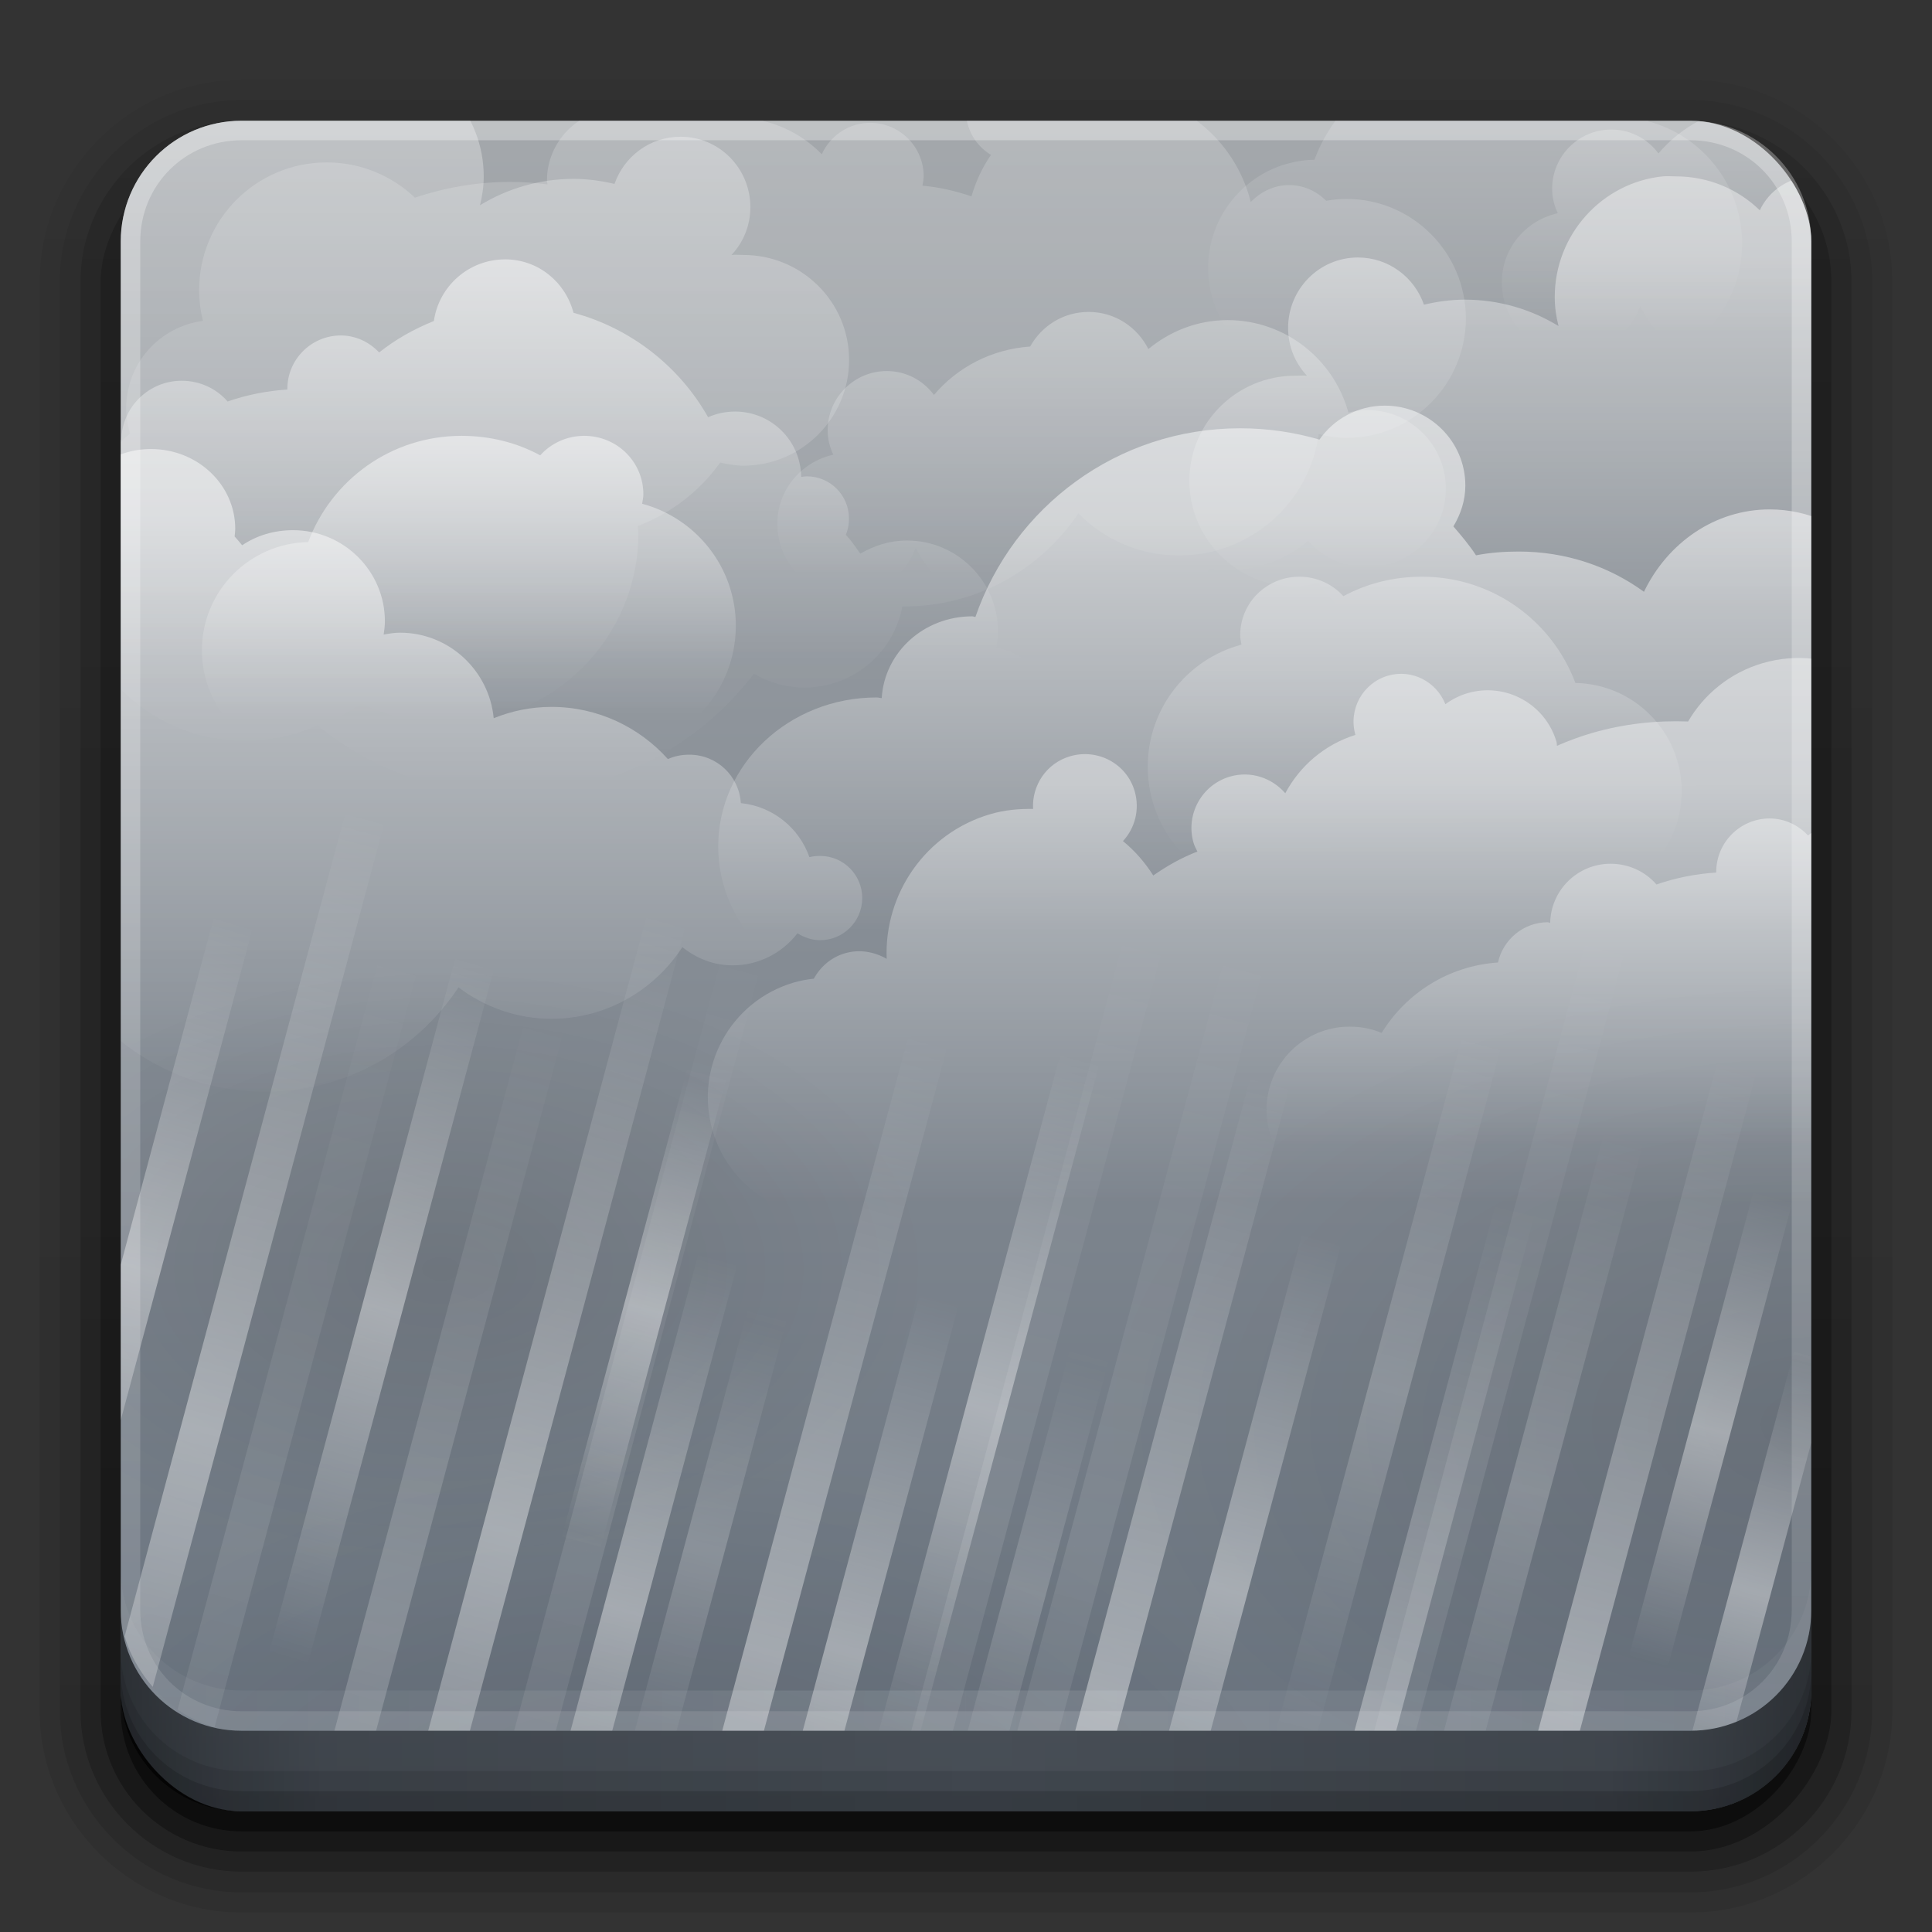 <?xml version="1.0" encoding="UTF-8" standalone="no"?>
<!-- Created with Inkscape (http://www.inkscape.org/) -->

<svg
   xmlns:dc="http://purl.org/dc/elements/1.1/"
   xmlns:cc="http://creativecommons.org/ns#"
   xmlns:rdf="http://www.w3.org/1999/02/22-rdf-syntax-ns#"
   xmlns:svg="http://www.w3.org/2000/svg"
   xmlns="http://www.w3.org/2000/svg"
   xmlns:xlink="http://www.w3.org/1999/xlink"
   xmlns:inkscape="http://www.inkscape.org/namespaces/inkscape"
   version="1.0"
   width="96"
   height="96"
   id="svg2408">
  <rect width="100%" height="100%" fill="#333333" stroke="none"/>
  <defs
     id="defs2410">
    <linearGradient
       id="linearGradient4367">
      <stop
         id="stop4369"
         style="stop-color:#ffffff;stop-opacity:0.718"
         offset="0" />
      <stop
         id="stop4371"
         style="stop-color:#ffffff;stop-opacity:1"
         offset="1" />
    </linearGradient>
    <linearGradient
       x1="45.448"
       y1="92.54"
       x2="45.448"
       y2="7.017"
       id="ButtonShadow"
       gradientUnits="userSpaceOnUse"
       gradientTransform="scale(1.006,0.994)">
      <stop
         id="stop3750"
         style="stop-color:#000000;stop-opacity:1"
         offset="0" />
      <stop
         id="stop3752"
         style="stop-color:#000000;stop-opacity:0.588"
         offset="1" />
    </linearGradient>
    <linearGradient
       id="linearGradient3737">
      <stop
         id="stop3739"
         style="stop-color:#ffffff;stop-opacity:1"
         offset="0" />
      <stop
         id="stop3741"
         style="stop-color:#ffffff;stop-opacity:0"
         offset="1" />
    </linearGradient>
    <filter
       color-interpolation-filters="sRGB"
       id="filter3174">
      <feGaussianBlur
         id="feGaussianBlur3176"
         stdDeviation="1.71" />
    </filter>
    <filter
       x="-0.192"
       y="-0.192"
       width="1.384"
       height="1.384"
       color-interpolation-filters="sRGB"
       id="filter3794">
      <feGaussianBlur
         id="feGaussianBlur3796"
         stdDeviation="5.28" />
    </filter>
    <linearGradient
       x1="48"
       y1="20.221"
       x2="48"
       y2="138.661"
       id="linearGradient3613"
       xlink:href="#linearGradient3737"
       gradientUnits="userSpaceOnUse" />
    <linearGradient
       x1="45.448"
       y1="92.54"
       x2="45.448"
       y2="7.017"
       id="ButtonShadow-0"
       gradientUnits="userSpaceOnUse"
       gradientTransform="matrix(1.006,0,0,0.994,100,0)">
      <stop
         id="stop3750-8"
         style="stop-color:#000000;stop-opacity:1"
         offset="0" />
      <stop
         id="stop3752-5"
         style="stop-color:#000000;stop-opacity:0.588"
         offset="1" />
    </linearGradient>
    <linearGradient
       x1="32.251"
       y1="6.132"
       x2="32.251"
       y2="90.239"
       id="linearGradient3780"
       xlink:href="#ButtonShadow-0"
       gradientUnits="userSpaceOnUse"
       gradientTransform="matrix(1.024,0,0,1.012,-1.143,-98.071)" />
    <linearGradient
       x1="32.251"
       y1="6.132"
       x2="32.251"
       y2="90.239"
       id="linearGradient3772"
       xlink:href="#ButtonShadow-0"
       gradientUnits="userSpaceOnUse"
       gradientTransform="matrix(1.024,0,0,1.012,-1.143,-98.071)" />
    <linearGradient
       x1="32.251"
       y1="6.132"
       x2="32.251"
       y2="90.239"
       id="linearGradient3725"
       xlink:href="#ButtonShadow-0"
       gradientUnits="userSpaceOnUse"
       gradientTransform="matrix(1.024,0,0,1.012,-1.143,-98.071)" />
    <linearGradient
       x1="32.251"
       y1="6.132"
       x2="32.251"
       y2="90.239"
       id="linearGradient3721"
       xlink:href="#ButtonShadow-0"
       gradientUnits="userSpaceOnUse"
       gradientTransform="translate(0,-97)" />
    <linearGradient
       x1="32.251"
       y1="6.132"
       x2="32.251"
       y2="90.239"
       id="linearGradient3026"
       xlink:href="#ButtonShadow-0"
       gradientUnits="userSpaceOnUse"
       gradientTransform="matrix(1.024,0,0,1.012,-1.143,-98.071)" />
    <clipPath
       id="clipPath4355">
      <rect
         width="84"
         height="80"
         rx="6"
         ry="6"
         x="6"
         y="6"
         id="rect4357"
         style="fill:#ffffff;fill-opacity:1;fill-rule:nonzero;stroke:none" />
    </clipPath>
    <radialGradient
       cx="48"
       cy="87.792"
       r="42"
       fx="48"
       fy="87.792"
       id="radialGradient4375"
       xlink:href="#linearGradient4367"
       gradientUnits="userSpaceOnUse"
       gradientTransform="matrix(1,-6.7114942e-8,8.4282233e-8,1.256,110,-24.506)" />
    <linearGradient
       id="linearGradient3892">
      <stop
         id="stop3894"
         style="stop-color:#000000;stop-opacity:0.588"
         offset="0" />
      <stop
         id="stop3896"
         style="stop-color:#000000;stop-opacity:0.471"
         offset="0.118" />
      <stop
         id="stop3898"
         style="stop-color:#000000;stop-opacity:0.392"
         offset="0.238" />
      <stop
         id="stop3900"
         style="stop-color:#000000;stop-opacity:0.314"
         offset="1" />
    </linearGradient>
    <linearGradient
       x1="90"
       y1="88"
       x2="48"
       y2="88"
       id="linearGradient3228"
       xlink:href="#linearGradient3892"
       gradientUnits="userSpaceOnUse"
       spreadMethod="reflect" />
    <linearGradient
       id="linearGradient4384-7">
      <stop
         id="stop4386-8"
         style="stop-color:#ffffff;stop-opacity:1"
         offset="0" />
      <stop
         id="stop4388-2"
         style="stop-color:#ffffff;stop-opacity:0"
         offset="1" />
    </linearGradient>
    <linearGradient
       x1="48"
       y1="82"
       x2="112.124"
       y2="82.455"
       id="linearGradient4429-5"
       xlink:href="#linearGradient4384-7"
       gradientUnits="userSpaceOnUse"
       spreadMethod="reflect" />
    <linearGradient
       x1="48"
       y1="88"
       x2="48"
       y2="-40"
       id="linearGradient3672"
       xlink:href="#linearGradient4384-7"
       gradientUnits="userSpaceOnUse"
       gradientTransform="matrix(1,0,0,-1,0,92)" />
    <linearGradient
       id="linearGradient3700-86">
      <stop
         id="stop3702-7"
         style="stop-color:#66707c;stop-opacity:1"
         offset="0" />
      <stop
         id="stop3704-0"
         style="stop-color:#a4a8ac;stop-opacity:1"
         offset="1" />
    </linearGradient>
    <linearGradient
       x1="48"
       y1="90"
       x2="48"
       y2="5.988"
       id="linearGradient3218"
       xlink:href="#linearGradient3700-86"
       gradientUnits="userSpaceOnUse" />
    <radialGradient
       cx="49.422"
       cy="70.319"
       r="21.228"
       fx="49.422"
       fy="70.319"
       id="radialGradient5156"
       xlink:href="#linearGradient4864"
       gradientUnits="userSpaceOnUse"
       gradientTransform="matrix(1,0,0,0.618,0,26.859)" />
    <linearGradient
       id="linearGradient4864">
      <stop
         id="stop4866"
         style="stop-color:#000000;stop-opacity:1"
         offset="0" />
      <stop
         id="stop4868"
         style="stop-color:#000000;stop-opacity:0"
         offset="1" />
    </linearGradient>
    <radialGradient
       cx="49.422"
       cy="70.319"
       r="21.228"
       fx="49.422"
       fy="70.319"
       id="radialGradient4882"
       xlink:href="#linearGradient4864"
       gradientUnits="userSpaceOnUse"
       gradientTransform="matrix(1,0,0,0.618,0,26.859)" />
    <radialGradient
       cx="49.422"
       cy="70.319"
       r="21.228"
       fx="49.422"
       fy="70.319"
       id="radialGradient4874"
       xlink:href="#linearGradient4864"
       gradientUnits="userSpaceOnUse"
       gradientTransform="matrix(1,0,0,0.618,0,26.859)" />
    <linearGradient
       x1="42.818"
       y1="66.94"
       x2="43.27"
       y2="35.276"
       id="linearGradient5009"
       xlink:href="#linearGradient4810"
       gradientUnits="userSpaceOnUse"
       spreadMethod="reflect" />
    <linearGradient
       id="linearGradient4810">
      <stop
         id="stop4812"
         style="stop-color:#ffffff;stop-opacity:1"
         offset="0" />
      <stop
         id="stop4814"
         style="stop-color:#ffffff;stop-opacity:0"
         offset="1" />
    </linearGradient>
    <linearGradient
       x1="49.649"
       y1="69.251"
       x2="49.649"
       y2="51.033"
       id="linearGradient4906"
       xlink:href="#linearGradient4810"
       gradientUnits="userSpaceOnUse"
       spreadMethod="reflect" />
    <linearGradient
       x1="73.867"
       y1="66.903"
       x2="73.867"
       y2="35.249"
       id="linearGradient4900"
       xlink:href="#linearGradient4810"
       gradientUnits="userSpaceOnUse"
       spreadMethod="reflect" />
    <linearGradient
       x1="97.049"
       y1="60.691"
       x2="97.049"
       y2="28.449"
       id="linearGradient4892"
       xlink:href="#linearGradient4810"
       gradientUnits="userSpaceOnUse"
       gradientTransform="translate(-0.966,0.259)"
       spreadMethod="reflect" />
    <linearGradient
       x1="87.27"
       y1="70.558"
       x2="87.27"
       y2="38.526"
       id="linearGradient4896"
       xlink:href="#linearGradient4810"
       gradientUnits="userSpaceOnUse"
       spreadMethod="reflect" />
    <linearGradient
       x1="27.484"
       y1="63.802"
       x2="27.484"
       y2="31.981"
       id="linearGradient4890"
       xlink:href="#linearGradient4810"
       gradientUnits="userSpaceOnUse"
       gradientTransform="translate(-0.448,2.191)"
       spreadMethod="reflect" />
    <linearGradient
       x1="34.176"
       y1="57.868"
       x2="34.689"
       y2="39.915"
       id="linearGradient4910"
       xlink:href="#linearGradient4810"
       gradientUnits="userSpaceOnUse"
       spreadMethod="reflect" />
    <linearGradient
       x1="64.448"
       y1="54.933"
       x2="64.448"
       y2="36.758"
       id="linearGradient4902"
       xlink:href="#linearGradient4810"
       gradientUnits="userSpaceOnUse"
       spreadMethod="reflect" />
    <linearGradient
       x1="99.48"
       y1="46.581"
       x2="99.48"
       y2="34.626"
       id="linearGradient4894"
       xlink:href="#linearGradient4810"
       gradientUnits="userSpaceOnUse"
       spreadMethod="reflect" />
    <linearGradient
       x1="34.176"
       y1="57.868"
       x2="34.689"
       y2="39.915"
       id="linearGradient3222"
       xlink:href="#linearGradient4810"
       gradientUnits="userSpaceOnUse"
       gradientTransform="translate(-12.109,1.174)"
       spreadMethod="reflect" />
    <linearGradient
       x1="42.818"
       y1="66.94"
       x2="43.27"
       y2="35.276"
       id="linearGradient3998"
       xlink:href="#linearGradient4810"
       gradientUnits="userSpaceOnUse"
       gradientTransform="translate(-4.501,6.383)"
       spreadMethod="reflect" />
    <linearGradient
       x1="56.461"
       y1="56.037"
       x2="56.461"
       y2="44.44"
       id="linearGradient4002"
       xlink:href="#linearGradient4810"
       gradientUnits="userSpaceOnUse"
       gradientTransform="translate(12.247,7.071)"
       spreadMethod="reflect" />
    <linearGradient
       x1="56.461"
       y1="56.037"
       x2="56.461"
       y2="44.44"
       id="linearGradient4006"
       xlink:href="#linearGradient4810"
       gradientUnits="userSpaceOnUse"
       gradientTransform="translate(47.021,-2.246)"
       spreadMethod="reflect" />
    <linearGradient
       x1="49.649"
       y1="69.251"
       x2="49.649"
       y2="51.033"
       id="linearGradient4010"
       xlink:href="#linearGradient4810"
       gradientUnits="userSpaceOnUse"
       gradientTransform="translate(33.858,-20.46)"
       spreadMethod="reflect" />
    <linearGradient
       x1="49.649"
       y1="69.251"
       x2="49.649"
       y2="51.033"
       id="linearGradient4014"
       xlink:href="#linearGradient4810"
       gradientUnits="userSpaceOnUse"
       gradientTransform="translate(41.914,-17.442)"
       spreadMethod="reflect" />
    <linearGradient
       x1="64.448"
       y1="54.933"
       x2="64.448"
       y2="36.758"
       id="linearGradient4018"
       xlink:href="#linearGradient4810"
       gradientUnits="userSpaceOnUse"
       gradientTransform="translate(-3.656,13.403)"
       spreadMethod="reflect" />
    <linearGradient
       x1="56.461"
       y1="56.037"
       x2="56.461"
       y2="44.44"
       id="linearGradient4022"
       xlink:href="#linearGradient4810"
       gradientUnits="userSpaceOnUse"
       gradientTransform="translate(-9.729,-1.534)"
       spreadMethod="reflect" />
    <linearGradient
       x1="56.461"
       y1="56.037"
       x2="56.461"
       y2="44.44"
       id="linearGradient4026"
       xlink:href="#linearGradient4810"
       gradientUnits="userSpaceOnUse"
       gradientTransform="translate(-3.725,9.28)"
       spreadMethod="reflect" />
    <linearGradient
       x1="73.867"
       y1="66.903"
       x2="73.867"
       y2="35.249"
       id="linearGradient4030"
       xlink:href="#linearGradient4810"
       gradientUnits="userSpaceOnUse"
       gradientTransform="translate(-2.778,-6.503)"
       spreadMethod="reflect" />
    <linearGradient
       x1="73.867"
       y1="66.903"
       x2="73.867"
       y2="35.249"
       id="linearGradient4034"
       xlink:href="#linearGradient4810"
       gradientUnits="userSpaceOnUse"
       gradientTransform="translate(-43.347,4.368)"
       spreadMethod="reflect" />
    <linearGradient
       x1="73.867"
       y1="66.903"
       x2="73.867"
       y2="35.249"
       id="linearGradient4038"
       xlink:href="#linearGradient4810"
       gradientUnits="userSpaceOnUse"
       gradientTransform="translate(-26.926,-0.032)"
       spreadMethod="reflect" />
    <linearGradient
       x1="73.867"
       y1="66.903"
       x2="73.867"
       y2="35.249"
       id="linearGradient4042"
       xlink:href="#linearGradient4810"
       gradientUnits="userSpaceOnUse"
       gradientTransform="translate(14.35,-12.127)"
       spreadMethod="reflect" />
    <linearGradient
       x1="73.867"
       y1="66.903"
       x2="73.867"
       y2="35.249"
       id="linearGradient4046"
       xlink:href="#linearGradient4810"
       gradientUnits="userSpaceOnUse"
       gradientTransform="translate(-7.866,-6.174)"
       spreadMethod="reflect" />
    <linearGradient
       x1="42.818"
       y1="66.94"
       x2="43.27"
       y2="35.276"
       id="linearGradient4054"
       xlink:href="#linearGradient4810"
       gradientUnits="userSpaceOnUse"
       gradientTransform="translate(14.11,2.431)"
       spreadMethod="reflect" />
    <linearGradient
       x1="49.649"
       y1="69.251"
       x2="49.649"
       y2="51.033"
       id="linearGradient4058"
       xlink:href="#linearGradient4810"
       gradientUnits="userSpaceOnUse"
       gradientTransform="translate(28.719,-8.73)"
       spreadMethod="reflect" />
    <linearGradient
       x1="76.758"
       y1="27.41"
       x2="76.758"
       y2="56.865"
       id="linearGradient3984"
       xlink:href="#linearGradient3814-9-16"
       gradientUnits="userSpaceOnUse"
       gradientTransform="matrix(-1,0,0,1,88.942,-20.675)" />
    <linearGradient
       id="linearGradient3814-9-16">
      <stop
         id="stop3816-9-9"
         style="stop-color:#ffffff;stop-opacity:1"
         offset="0" />
      <stop
         id="stop3818-8-0"
         style="stop-color:#ffffff;stop-opacity:0"
         offset="1" />
    </linearGradient>
    <linearGradient
       x1="46.77"
       y1="78.496"
       x2="46.77"
       y2="91.666"
       id="linearGradient3860-8-4"
       xlink:href="#linearGradient3854-2-4"
       gradientUnits="userSpaceOnUse"
       gradientTransform="translate(10,-63)" />
    <linearGradient
       id="linearGradient3854-2-4">
      <stop
         id="stop3856-1-6"
         style="stop-color:#ffffff;stop-opacity:1"
         offset="0" />
      <stop
         id="stop3858-3-7"
         style="stop-color:#ffffff;stop-opacity:0"
         offset="1" />
    </linearGradient>
    <linearGradient
       x1="75.918"
       y1="63.139"
       x2="75.918"
       y2="76.55"
       id="linearGradient3953-72"
       xlink:href="#linearGradient3862-9-4"
       gradientUnits="userSpaceOnUse"
       gradientTransform="translate(-5,-60)" />
    <linearGradient
       id="linearGradient3862-9-4">
      <stop
         id="stop3864-9-8"
         style="stop-color:#ffffff;stop-opacity:1"
         offset="0" />
      <stop
         id="stop3866-2-4-7"
         style="stop-color:#ffffff;stop-opacity:0"
         offset="1" />
    </linearGradient>
    <linearGradient
       x1="29.3"
       y1="52.948"
       x2="29.3"
       y2="73.401"
       id="linearGradient3852-0-0"
       xlink:href="#linearGradient3814-9-16"
       gradientUnits="userSpaceOnUse"
       gradientTransform="matrix(-1,0,0,1,96.25,-27)" />
    <linearGradient
       x1="38.535"
       y1="8.633"
       x2="38.535"
       y2="44.721"
       id="linearGradient4104"
       xlink:href="#linearGradient3814-9-16"
       gradientUnits="userSpaceOnUse"
       gradientTransform="translate(-1.977,-5.023)" />
    <linearGradient
       x1="35.838"
       y1="56.924"
       x2="35.838"
       y2="86.111"
       id="linearGradient3844-1-5"
       xlink:href="#linearGradient3814-9-16"
       gradientUnits="userSpaceOnUse"
       gradientTransform="translate(-23,-31)" />
    <linearGradient
       x1="45.967"
       y1="18.874"
       x2="45.967"
       y2="38.688"
       id="linearGradient3828-0-06"
       xlink:href="#linearGradient3814-9-16"
       gradientUnits="userSpaceOnUse"
       gradientTransform="translate(-24.723,-5.767)" />
    <linearGradient
       x1="76.758"
       y1="27.41"
       x2="76.758"
       y2="44.915"
       id="linearGradient3836-6"
       xlink:href="#linearGradient3814-9-16"
       gradientUnits="userSpaceOnUse"
       gradientTransform="translate(12.348,-14.675)" />
    <linearGradient
       x1="39.819"
       y1="13.056"
       x2="45.634"
       y2="33.077"
       id="linearGradient3872-4"
       xlink:href="#linearGradient3814-9-16"
       gradientUnits="userSpaceOnUse"
       gradientTransform="matrix(-0.96,0.279,0.279,0.96,101.439,15.295)" />
    <linearGradient
       x1="75.918"
       y1="63.139"
       x2="75.918"
       y2="76.55"
       id="linearGradient3868-5-2"
       xlink:href="#linearGradient3862-9-4"
       gradientUnits="userSpaceOnUse"
       gradientTransform="translate(-55,-41)" />
    <linearGradient
       x1="46.77"
       y1="78.496"
       x2="46.77"
       y2="91.666"
       id="linearGradient4209"
       xlink:href="#linearGradient3854-2-4"
       gradientUnits="userSpaceOnUse"
       gradientTransform="translate(46,-75)" />
    <linearGradient
       x1="75.918"
       y1="63.139"
       x2="75.918"
       y2="76.55"
       id="linearGradient4238-9"
       xlink:href="#linearGradient3862-9-4"
       gradientUnits="userSpaceOnUse"
       gradientTransform="matrix(-1,0,0,1,148.594,-34)" />
    <linearGradient
       x1="45.967"
       y1="18.874"
       x2="45.967"
       y2="38.688"
       id="linearGradient3546"
       xlink:href="#linearGradient3814-9-16"
       gradientUnits="userSpaceOnUse"
       gradientTransform="translate(46.277,18.233)" />
    <clipPath
       id="clipPath4929">
      <rect
         width="84"
         height="80"
         rx="6"
         ry="6"
         x="6"
         y="6"
         id="rect4931"
         style="fill:#ff00ff;fill-opacity:1;fill-rule:nonzero;stroke:none" />
    </clipPath>
  </defs>
  <g
     id="layer2"
     style="display:none">
    <rect
       width="86"
       height="85"
       rx="6"
       ry="6"
       x="5"
       y="7"
       id="rect3745"
       style="opacity:0.9;fill:url(#ButtonShadow);fill-opacity:1;fill-rule:nonzero;stroke:none;filter:url(#filter3174)" />
  </g>
  <g
     id="layer3"
     style="display:inline">
    <path
       d="m 12,-95.031 c -5.511,0 -10.031,4.52 -10.031,10.031 l 0,71 c 0,5.511 4.52,10.031 10.031,10.031 l 72,0 c 5.511,0 10.031,-4.52 10.031,-10.031 l 0,-71 c 0,-5.511 -4.52,-10.031 -10.031,-10.031 l -72,0 z"
       transform="scale(1,-1)"
       id="path3786"
       style="opacity:0.08;fill:url(#linearGradient3026);fill-opacity:1;fill-rule:nonzero;stroke:none;display:inline" />
    <path
       d="m 12,-94.031 c -4.972,0 -9.031,4.06 -9.031,9.031 l 0,71 c 0,4.972 4.06,9.031 9.031,9.031 l 72,0 c 4.972,0 9.031,-4.06 9.031,-9.031 l 0,-71 c 0,-4.972 -4.06,-9.031 -9.031,-9.031 l -72,0 z"
       transform="scale(1,-1)"
       id="path3778"
       style="opacity:0.1;fill:url(#linearGradient3780);fill-opacity:1;fill-rule:nonzero;stroke:none;display:inline" />
    <path
       d="m 12,-93 c -4.409,0 -8,3.591 -8,8 l 0,71 c 0,4.409 3.591,8 8,8 l 72,0 c 4.409,0 8,-3.591 8,-8 l 0,-71 c 0,-4.409 -3.591,-8 -8,-8 l -72,0 z"
       transform="scale(1,-1)"
       id="path3770"
       style="opacity:0.2;fill:url(#linearGradient3772);fill-opacity:1;fill-rule:nonzero;stroke:none;display:inline" />
    <rect
       width="86"
       height="85"
       rx="7"
       ry="7"
       x="5"
       y="-92"
       transform="scale(1,-1)"
       id="rect3723"
       style="opacity:0.3;fill:url(#linearGradient3725);fill-opacity:1;fill-rule:nonzero;stroke:none;display:inline" />
    <rect
       width="84"
       height="84"
       rx="6"
       ry="6"
       x="6"
       y="-91"
       transform="scale(1,-1)"
       id="rect3716"
       style="opacity:0.45;fill:url(#linearGradient3721);fill-opacity:1;fill-rule:nonzero;stroke:none;display:inline" />
  </g>
  <g
     id="layer1">
    <rect
       width="84"
       height="84"
       rx="6"
       ry="6"
       x="6"
       y="6"
       id="rect2419"
       style="fill:url(#linearGradient3218);fill-opacity:1;fill-rule:nonzero;stroke:none" />
    <path
       d="M 120.781,6.125 C 118.042,6.683 116,9.091 116,12 l 0,68 c 0,3.324 2.676,6 6,6 l 72,0 c 3.324,0 6,-2.676 6,-6 l 0,-68 c 0,-2.909 -2.042,-5.317 -4.781,-5.875 2.205,0.536 3.812,2.491 3.812,4.875 l 0,68 c 0,2.805 -2.226,5.031 -5.031,5.031 l -72,0 c -2.805,0 -5.031,-2.226 -5.031,-5.031 l 0,-68 c 0,-2.384 1.607,-4.339 3.812,-4.875 z"
       inkscape:connector-curvature="0"
       id="rect4359"
       style="opacity:0.2;fill:url(#radialGradient4375);fill-opacity:1;fill-rule:nonzero;stroke:none" />
    <path
       d="m 6,100 0,1 c 0,3.324 2.676,6 6,6 l 72,0 c 3.324,0 6,-2.676 6,-6 l 0,-1 c 0,3.324 -2.676,6 -6,6 l -72,0 c -3.324,0 -6,-2.676 -6,-6 z"
       inkscape:connector-curvature="0"
       id="path4412"
       style="opacity:0.15;fill:#000000;fill-opacity:1;fill-rule:nonzero;stroke:none" />
  </g>
  <g
     id="layer5"
     style="display:none">
    <rect
       width="66"
       height="62"
       rx="12"
       ry="12"
       x="15"
       y="15"
       clip-path="url(#clipPath4355)"
       id="rect3171"
       style="opacity:0.1;fill:url(#linearGradient3613);fill-opacity:1;fill-rule:nonzero;stroke:#ffffff;stroke-width:0.5;stroke-linecap:round;stroke-linejoin:miter;stroke-miterlimit:4;stroke-opacity:1;stroke-dasharray:none;stroke-dashoffset:0;filter:url(#filter3794)" />
  </g>
  <g
     id="layer7">
    <g
       clip-path="url(#clipPath4929)"
       id="g4062">
      <path
         d="m 70.651,70.319 a 21.228,13.12 0 1 1 -42.457,0 21.228,13.12 0 1 1 42.457,0 z"
         transform="matrix(1.681,0,0,1.681,7.214,-47.445)"
         id="path4876"
         style="opacity:0.1;color:#000000;fill:url(#radialGradient5156);fill-opacity:1;fill-rule:nonzero;stroke:none;stroke-width:1.5;marker:none;visibility:visible;display:inline;overflow:visible;enable-background:accumulate" />
      <path
         d="m 70.651,70.319 a 21.228,13.12 0 1 1 -42.457,0 21.228,13.12 0 1 1 42.457,0 z"
         transform="matrix(1.611,0,0,1.611,-47.716,-20.258)"
         id="path4880"
         style="opacity:0.1;color:#000000;fill:url(#radialGradient4882);fill-opacity:1;fill-rule:nonzero;stroke:none;stroke-width:1.5;marker:none;visibility:visible;display:inline;overflow:visible;enable-background:accumulate" />
      <path
         d="m 70.651,70.319 a 21.228,13.12 0 1 1 -42.457,0 21.228,13.12 0 1 1 42.457,0 z"
         transform="matrix(1.138,0,0,1.138,-34.32,-16.97)"
         id="path4872"
         style="opacity:0.1;color:#000000;fill:url(#radialGradient4874);fill-opacity:1;fill-rule:nonzero;stroke:none;stroke-width:1.5;marker:none;visibility:visible;display:inline;overflow:visible;enable-background:accumulate" />
      <rect
         width="2"
         height="64"
         x="42.818"
         y="34.94"
         transform="matrix(0.966,0.259,-0.259,0.966,0,0)"
         id="rect4800"
         style="opacity:0.4;color:#000000;fill:url(#linearGradient5009);fill-opacity:1;stroke:none;stroke-width:1.5;marker:none;visibility:visible;display:inline;overflow:visible;enable-background:accumulate" />
      <rect
         width="2"
         height="36"
         x="49.649"
         y="51.251"
         transform="matrix(0.966,0.259,-0.259,0.966,0,0)"
         id="rect4818"
         style="opacity:0.4;color:#000000;fill:url(#linearGradient4906);fill-opacity:1;stroke:none;stroke-width:1.5;marker:none;visibility:visible;display:inline;overflow:visible;enable-background:accumulate" />
      <rect
         width="2"
         height="64"
         x="73.867"
         y="34.903"
         transform="matrix(0.966,0.259,-0.259,0.966,0,0)"
         id="rect4822"
         style="opacity:0.4;color:#000000;fill:url(#linearGradient4900);fill-opacity:1;stroke:none;stroke-width:1.5;marker:none;visibility:visible;display:inline;overflow:visible;enable-background:accumulate" />
      <rect
         width="2"
         height="64"
         x="96.083"
         y="28.95"
         transform="matrix(0.966,0.259,-0.259,0.966,0,0)"
         id="rect4826"
         style="opacity:0.4;color:#000000;fill:url(#linearGradient4892);fill-opacity:1;stroke:none;stroke-width:1.5;marker:none;visibility:visible;display:inline;overflow:visible;enable-background:accumulate" />
      <rect
         width="2"
         height="64"
         x="87.27"
         y="38.558"
         transform="matrix(0.966,0.259,-0.259,0.966,0,0)"
         id="rect4830"
         style="opacity:0.4;color:#000000;fill:url(#linearGradient4896);fill-opacity:1;stroke:none;stroke-width:1.5;marker:none;visibility:visible;display:inline;overflow:visible;enable-background:accumulate" />
      <rect
         width="2"
         height="64"
         x="27.035"
         y="33.993"
         transform="matrix(0.966,0.259,-0.259,0.966,0,0)"
         id="rect4834"
         style="opacity:0.4;color:#000000;fill:url(#linearGradient4890);fill-opacity:1;stroke:none;stroke-width:1.5;marker:none;visibility:visible;display:inline;overflow:visible;enable-background:accumulate" />
      <rect
         width="2"
         height="36"
         x="34.176"
         y="39.868"
         transform="matrix(0.966,0.259,-0.259,0.966,0,0)"
         id="rect4842"
         style="opacity:0.4;color:#000000;fill:url(#linearGradient4910);fill-opacity:1;stroke:none;stroke-width:1.5;marker:none;visibility:visible;display:inline;overflow:visible;enable-background:accumulate" />
      <rect
         width="2"
         height="36"
         x="64.448"
         y="36.933"
         transform="matrix(0.966,0.259,-0.259,0.966,0,0)"
         id="rect4846"
         style="opacity:0.4;color:#000000;fill:url(#linearGradient4902);fill-opacity:1;stroke:none;stroke-width:1.5;marker:none;visibility:visible;display:inline;overflow:visible;enable-background:accumulate" />
      <rect
         width="2"
         height="24"
         x="99.48"
         y="34.581"
         transform="matrix(0.966,0.259,-0.259,0.966,0,0)"
         id="rect4854"
         style="opacity:0.4;color:#000000;fill:url(#linearGradient4894);fill-opacity:1;stroke:none;stroke-width:1.5;marker:none;visibility:visible;display:inline;overflow:visible;enable-background:accumulate" />
      <rect
         width="2"
         height="36"
         x="22.067"
         y="41.042"
         transform="matrix(0.966,0.259,-0.259,0.966,0,0)"
         id="rect3220"
         style="opacity:0.4;color:#000000;fill:url(#linearGradient3222);fill-opacity:1;stroke:none;stroke-width:1.5;marker:none;visibility:visible;display:inline;overflow:visible;enable-background:accumulate" />
      <rect
         width="2"
         height="64"
         x="38.317"
         y="41.322"
         transform="matrix(0.966,0.259,-0.259,0.966,0,0)"
         id="rect3224"
         style="opacity:0.2;color:#000000;fill:url(#linearGradient3998);fill-opacity:1;stroke:none;stroke-width:1.5;marker:none;visibility:visible;display:inline;overflow:visible;enable-background:accumulate" />
      <rect
         width="2"
         height="24"
         x="68.709"
         y="51.108"
         transform="matrix(0.966,0.259,-0.259,0.966,0,0)"
         id="rect4000"
         style="opacity:0.18;color:#000000;fill:url(#linearGradient4002);fill-opacity:1;stroke:none;stroke-width:1.5;marker:none;visibility:visible;display:inline;overflow:visible;enable-background:accumulate" />
      <rect
         width="2"
         height="24"
         x="103.482"
         y="41.791"
         transform="matrix(0.966,0.259,-0.259,0.966,0,0)"
         id="rect4004"
         style="opacity:0.4;color:#000000;fill:url(#linearGradient4006);fill-opacity:1;stroke:none;stroke-width:1.5;marker:none;visibility:visible;display:inline;overflow:visible;enable-background:accumulate" />
      <rect
         width="2"
         height="36"
         x="83.507"
         y="30.79"
         transform="matrix(0.966,0.259,-0.259,0.966,0,0)"
         id="rect4008"
         style="opacity:0.2;color:#000000;fill:url(#linearGradient4010);fill-opacity:1;stroke:none;stroke-width:1.5;marker:none;visibility:visible;display:inline;overflow:visible;enable-background:accumulate" />
      <rect
         width="2"
         height="36"
         x="91.563"
         y="33.808"
         transform="matrix(0.966,0.259,-0.259,0.966,0,0)"
         id="rect4012"
         style="opacity:0.2;color:#000000;fill:url(#linearGradient4014);fill-opacity:1;stroke:none;stroke-width:1.5;marker:none;visibility:visible;display:inline;overflow:visible;enable-background:accumulate" />
      <rect
         width="2"
         height="36"
         x="60.792"
         y="50.336"
         transform="matrix(0.966,0.259,-0.259,0.966,0,0)"
         id="rect4016"
         style="opacity:0.4;color:#000000;fill:url(#linearGradient4018);fill-opacity:1;stroke:none;stroke-width:1.5;marker:none;visibility:visible;display:inline;overflow:visible;enable-background:accumulate" />
      <rect
         width="2"
         height="24"
         x="46.733"
         y="42.503"
         transform="matrix(0.966,0.259,-0.259,0.966,0,0)"
         id="rect4020"
         style="opacity:0.4;color:#000000;fill:url(#linearGradient4022);fill-opacity:1;stroke:none;stroke-width:1.5;marker:none;visibility:visible;display:inline;overflow:visible;enable-background:accumulate" />
      <rect
         width="2"
         height="24"
         x="52.736"
         y="53.318"
         transform="matrix(0.966,0.259,-0.259,0.966,0,0)"
         id="rect4024"
         style="opacity:0.2;color:#000000;fill:url(#linearGradient4026);fill-opacity:1;stroke:none;stroke-width:1.5;marker:none;visibility:visible;display:inline;overflow:visible;enable-background:accumulate" />
      <rect
         width="2"
         height="64"
         x="71.089"
         y="28.4"
         transform="matrix(0.966,0.259,-0.259,0.966,0,0)"
         id="rect4028"
         style="opacity:0.1;color:#000000;fill:url(#linearGradient4030);fill-opacity:1;stroke:none;stroke-width:1.5;marker:none;visibility:visible;display:inline;overflow:visible;enable-background:accumulate" />
      <rect
         width="2"
         height="64"
         x="30.52"
         y="39.27"
         transform="matrix(0.966,0.259,-0.259,0.966,0,0)"
         id="rect4032"
         style="opacity:0.1;color:#000000;fill:url(#linearGradient4034);fill-opacity:1;stroke:none;stroke-width:1.5;marker:none;visibility:visible;display:inline;overflow:visible;enable-background:accumulate" />
      <rect
         width="2"
         height="64"
         x="46.941"
         y="34.871"
         transform="matrix(0.966,0.259,-0.259,0.966,0,0)"
         id="rect4036"
         style="opacity:0.1;color:#000000;fill:url(#linearGradient4038);fill-opacity:1;stroke:none;stroke-width:1.5;marker:none;visibility:visible;display:inline;overflow:visible;enable-background:accumulate" />
      <rect
         width="2"
         height="64"
         x="88.217"
         y="22.775"
         transform="matrix(0.966,0.259,-0.259,0.966,0,0)"
         id="rect4040"
         style="opacity:0.1;color:#000000;fill:url(#linearGradient4042);fill-opacity:1;stroke:none;stroke-width:1.5;marker:none;visibility:visible;display:inline;overflow:visible;enable-background:accumulate" />
      <rect
         width="2"
         height="64"
         x="66.001"
         y="28.728"
         transform="matrix(0.966,0.259,-0.259,0.966,0,0)"
         id="rect4044"
         style="opacity:0.1;color:#000000;fill:url(#linearGradient4046);fill-opacity:1;stroke:none;stroke-width:1.5;marker:none;visibility:visible;display:inline;overflow:visible;enable-background:accumulate" />
      <rect
         width="2"
         height="64"
         x="56.928"
         y="37.371"
         transform="matrix(0.966,0.259,-0.259,0.966,0,0)"
         id="rect4052"
         style="opacity:0.4;color:#000000;fill:url(#linearGradient4054);fill-opacity:1;stroke:none;stroke-width:1.5;marker:none;visibility:visible;display:inline;overflow:visible;enable-background:accumulate" />
      <rect
         width="2"
         height="36"
         x="78.368"
         y="42.52"
         transform="matrix(0.966,0.259,-0.259,0.966,0,0)"
         id="rect4056"
         style="opacity:0.4;color:#000000;fill:url(#linearGradient4058);fill-opacity:1;stroke:none;stroke-width:1.5;marker:none;visibility:visible;display:inline;overflow:visible;enable-background:accumulate" />
      <path
         d="m 18.661,2.763 c 3.026,0.307 5.375,2.893 5.375,6 0,0.502 -0.071,0.971 -0.188,1.438 1.356,-0.829 2.951,-1.313 4.656,-1.313 0.697,0 1.38,0.099 2.031,0.25 0.475,-1.363 1.757,-2.344 3.281,-2.344 1.927,0 3.469,1.573 3.469,3.5 0,0.923 -0.352,1.751 -0.938,2.375 0.196,-0.022 0.391,0 0.594,0 2.891,0 5.25,2.328 5.25,5.219 0,2.891 -2.359,5.25 -5.25,5.25 -0.404,0 -0.779,-0.07 -1.156,-0.156 -1.012,1.427 -2.436,2.519 -4.094,3.156 0.004,0.115 0.031,0.227 0.031,0.344 0,5.242 -4.258,9.469 -9.5,9.469 -1.53,0 -2.97,-0.357 -4.25,-1 -2.625,1.783 -5.806,2.844 -9.219,2.844 -6.839,0 -12.693,-4.205 -15.156,-10.156 -4.785,-0.597 -8.5,-4.647 -8.5,-9.594 0,-5.357 4.33,-9.719 9.688,-9.719 1.16,0 2.282,0.221 3.312,0.594 0.854,-0.731 1.789,-1.393 2.781,-1.938 -0.083,-0.233 -0.156,-0.488 -0.156,-0.75 0,-1.233 1.017,-2.219 2.25,-2.219 0.948,0 1.77,0.572 2.094,1.406 1.057,-0.243 2.157,-0.406 3.281,-0.438 0.31,-1.286 1.463,-2.219 2.844,-2.219 1.174,0 2.189,0.69 2.656,1.688 1.079,-1.054 2.554,-1.688 4.188,-1.688 0.207,0 0.423,-0.02 0.625,0 z"
         inkscape:connector-curvature="0"
         id="path4203"
         style="opacity:0.3;color:#000000;fill:url(#linearGradient3984);fill-opacity:1;fill-rule:nonzero;stroke:none;stroke-width:1.5;marker:none;visibility:visible;display:inline;overflow:visible;enable-background:accumulate" />
      <path
         d="m 54.094,15.5 c -1.259,0 -2.334,0.692 -2.906,1.719 -1.918,0.133 -3.611,1.025 -4.781,2.406 -0.534,-0.72 -1.378,-1.188 -2.344,-1.188 -1.619,0 -2.938,1.319 -2.938,2.938 0,0.444 0.104,0.841 0.281,1.219 -1.589,0.357 -2.781,1.741 -2.781,3.438 0,1.966 1.566,3.562 3.531,3.562 1.544,0 2.851,-1 3.344,-2.375 C 46.642,29.46 48.968,31 51.656,31 c 1.095,0 2.142,-0.265 3.062,-0.719 0.572,0.527 1.348,0.844 2.188,0.844 1.657,0 2.985,-1.264 3.156,-2.875 0.309,0.047 0.615,0.094 0.938,0.094 1.517,0 2.921,-0.565 4,-1.469 0.716,0.81 1.771,1.312 2.938,1.312 2.158,0 3.906,-1.748 3.906,-3.906 0,-2.158 -1.748,-3.906 -3.906,-3.906 -0.316,0 -0.643,0.054 -0.938,0.125 -0.716,-2.64 -3.134,-4.594 -6,-4.594 -1.501,0 -2.864,0.551 -3.938,1.438 C 56.51,16.252 55.401,15.5 54.094,15.5 z"
         inkscape:connector-curvature="0"
         id="path3724"
         style="opacity:0.3;color:#000000;fill:url(#linearGradient3860-8-4);fill-opacity:1;fill-rule:nonzero;stroke:none;stroke-width:1.5;marker:none;visibility:visible;display:inline;overflow:visible;enable-background:accumulate" />
      <path
         d="m 72.938,2.656 c -3.5,0 -6.464,2.186 -7.625,5.281 -2.923,0.052 -5.281,2.44 -5.281,5.375 0,2.968 2.407,5.375 5.375,5.375 1.175,0 2.24,-0.391 3.125,-1.031 1.274,0.821 2.778,1.312 4.406,1.312 0.412,0 0.823,-0.035 1.219,-0.094 0.461,0.558 1.157,0.938 1.938,0.938 1.11,0 2.043,-0.72 2.375,-1.719 0.573,0.172 1.183,0.281 1.812,0.281 3.469,0 6.281,-2.812 6.281,-6.281 0,-2.905 -1.978,-5.345 -4.656,-6.063 0.025,-0.153 0.062,-0.309 0.062,-0.469 0,-1.619 -1.319,-2.906 -2.938,-2.906 -0.866,0 -1.651,0.371 -2.188,0.969 C 75.687,2.997 74.347,2.656 72.938,2.656 z"
         inkscape:connector-curvature="0"
         id="path3874"
         style="opacity:0.2;color:#000000;fill:url(#linearGradient3953-72);fill-opacity:1;fill-rule:nonzero;stroke:none;stroke-width:1.5;marker:none;visibility:visible;display:inline;overflow:visible;enable-background:accumulate" />
      <path
         d="m 68.812,20.156 c 2.197,0 4,1.772 4,3.969 0,0.748 -0.235,1.434 -0.594,2.031 0.396,0.462 0.791,0.926 1.125,1.438 0.682,-0.136 1.401,-0.188 2.125,-0.188 2.342,0 4.486,0.739 6.219,2 1.175,-2.437 3.529,-4.094 6.25,-4.094 3.893,0 7.062,3.393 7.062,7.594 0,1.912 -0.671,3.664 -1.75,5 1.429,1.65 2.312,3.8 2.312,6.125 0,5.242 -4.385,9.469 -9.781,9.469 -1.879,0 -3.635,-0.513 -5.125,-1.406 -1.159,1.315 -2.67,2.351 -4.375,2.906 -2.579,2.694 -6.226,4.375 -10.25,4.375 -4.297,0 -8.152,-1.917 -10.75,-4.938 -1.905,-0.366 -3.628,-1.272 -5.031,-2.5 -0.156,0.011 -0.31,0.031 -0.469,0.031 -2.11,0 -3.986,-1.022 -5.156,-2.594 -0.347,0.044 -0.703,0.094 -1.062,0.094 -4.355,0 -7.875,-3.321 -7.875,-7.406 0,-4.085 3.52,-7.406 7.875,-7.406 0.084,0 0.167,0.029 0.25,0.031 0.138,-2.271 2.084,-4.062 4.5,-4.062 0.055,0 0.102,0.029 0.156,0.031 1.891,-5.466 7.047,-9.375 13.156,-9.375 1.366,0 2.69,0.197 3.938,0.562 0.719,-1.026 1.902,-1.688 3.25,-1.688 z"
         inkscape:connector-curvature="0"
         id="path3646"
         style="opacity:0.5;color:#000000;fill:url(#linearGradient3852-0-0);fill-opacity:1;fill-rule:nonzero;stroke:none;stroke-width:1.5;marker:none;visibility:visible;display:inline;overflow:visible;enable-background:accumulate" />
      <path
         d="m 50.585,2.915 c -1.426,0 -2.594,1.136 -2.594,2.562 0,0.942 0.496,1.768 1.25,2.219 -0.43,0.623 -0.752,1.318 -0.969,2.062 -0.78,-0.265 -1.587,-0.458 -2.438,-0.531 0.028,-0.154 0.062,-0.307 0.062,-0.469 0,-1.465 -1.192,-2.656 -2.656,-2.656 -1.073,0 -1.989,0.646 -2.406,1.562 -1.062,-1.086 -2.526,-1.778 -4.156,-1.812 0,-1.31 -1.065,-2.375 -2.375,-2.375 -1.234,0 -2.229,0.952 -2.344,2.156 -0.377,-0.136 -0.795,-0.219 -1.219,-0.219 -1.966,0 -3.562,1.597 -3.562,3.562 0,0.064 0.028,0.124 0.031,0.188 -0.608,-0.078 -1.217,-0.125 -1.844,-0.125 -1.669,0 -3.248,0.285 -4.75,0.781 -1.138,-1.08 -2.682,-1.75 -4.375,-1.75 -3.507,0 -6.344,2.836 -6.344,6.344 0,0.526 0.067,1.042 0.188,1.531 -2.156,0.282 -3.813,2.111 -3.813,4.344 0,0.438 0.068,0.85 0.188,1.25 -0.218,0.19 -0.427,0.383 -0.625,0.594 -0.876,-0.75 -2.014,-1.219 -3.281,-1.219 -2.736,0 -4.938,2.129 -4.938,4.75 0,2.621 2.201,4.75 4.938,4.75 0.411,0 0.806,-0.066 1.188,-0.156 0.961,3.771 4.366,6.562 8.438,6.562 1.28,0 2.499,-0.286 3.594,-0.781 2.622,2.144 5.943,3.438 9.594,3.438 4.933,0 9.314,-2.361 12.094,-6 0.734,0.43 1.588,0.688 2.5,0.688 2.427,0 4.45,-1.727 4.875,-4.031 0.031,2.67e-4 0.063,0 0.094,0 3.613,0 6.775,-1.84 8.656,-4.625 1.268,1.3 3.041,2.094 5,2.094 3.537,0 6.481,-2.619 6.938,-6.031 0.446,0.107 0.896,0.188 1.375,0.188 3.276,0 5.938,-2.661 5.938,-5.938 0,-3.276 -2.661,-5.938 -5.938,-5.938 -0.342,0 -0.674,0.038 -1,0.094 -0.492,-0.49 -1.134,-0.781 -1.844,-0.781 -0.733,0 -1.408,0.323 -1.906,0.844 -0.775,-3.132 -3.597,-5.469 -6.969,-5.469 -0.734,0 -1.427,0.139 -2.094,0.344 -0.266,-1.144 -1.276,-2 -2.5,-2 z"
         inkscape:connector-curvature="0"
         id="path3686"
         style="opacity:0.2;color:#000000;fill:url(#linearGradient4104);fill-opacity:1;fill-rule:nonzero;stroke:none;stroke-width:1.5;marker:none;visibility:visible;display:inline;overflow:visible;enable-background:accumulate" />
      <path
         d="m 7.5,22.312 c -0.95,0 -1.828,0.306 -2.531,0.812 -0.58,-0.089 -1.176,-0.156 -1.781,-0.156 -2.644,0 -5.05,0.916 -7,2.406 -0.225,-0.036 -0.452,-0.062 -0.688,-0.062 -2.313,0 -4.188,1.772 -4.188,3.969 0,0.824 0.267,1.584 0.719,2.219 -0.268,0.978 -0.406,2 -0.406,3.062 0,1.073 0.133,2.107 0.406,3.094 -0.62,-0.279 -1.307,-0.438 -2.031,-0.438 -2.736,0 -4.938,2.201 -4.938,4.938 0,2.736 2.201,4.969 4.938,4.969 0.366,0 0.719,-0.05 1.062,-0.125 -6.43e-4,0.041 0,0.084 0,0.125 0,4.317 3.496,7.812 7.812,7.812 2.786,0 5.21,-1.462 6.594,-3.656 2.041,1.841 4.754,2.969 7.719,2.969 4.015,0 7.533,-2.072 9.594,-5.188 1.294,0.971 2.882,1.562 4.625,1.562 2.725,0 5.119,-1.435 6.5,-3.562 0.693,0.556 1.542,0.906 2.5,0.906 1.309,0 2.479,-0.63 3.219,-1.594 0.323,0.203 0.715,0.344 1.125,0.344 1.156,0 2.094,-0.937 2.094,-2.094 0,-1.156 -0.937,-2.094 -2.094,-2.094 -0.181,0 -0.364,0.019 -0.531,0.062 C 39.711,41.138 38.399,40.067 36.812,39.906 36.726,38.558 35.62,37.5 34.25,37.5 c -0.381,0 -0.737,0.07 -1.062,0.219 -1.418,-1.583 -3.488,-2.594 -5.781,-2.594 -1.024,0 -1.98,0.201 -2.875,0.562 -0.224,-2.373 -2.224,-4.25 -4.656,-4.25 -0.28,0 -0.546,0.047 -0.812,0.094 0.032,-0.218 0.062,-0.43 0.062,-0.656 0,-2.505 -2.057,-4.531 -4.562,-4.531 -0.939,0 -1.807,0.261 -2.531,0.75 -0.125,-0.148 -0.243,-0.296 -0.375,-0.438 0.012,-0.123 0.031,-0.249 0.031,-0.375 0,-2.197 -1.875,-3.969 -4.188,-3.969 z"
         inkscape:connector-curvature="0"
         id="path3739"
         style="opacity:0.5;color:#000000;fill:url(#linearGradient3844-1-5);fill-opacity:1;fill-rule:nonzero;stroke:none;stroke-width:1.5;marker:none;visibility:visible;display:inline;overflow:visible;enable-background:accumulate" />
      <path
         d="m 25.09,12.889 c -1.795,0 -3.287,1.335 -3.531,3.062 -0.99,0.398 -1.896,0.908 -2.719,1.562 -0.483,-0.508 -1.149,-0.844 -1.906,-0.844 -1.465,0 -2.656,1.192 -2.656,2.656 0,0.011 -1.27e-4,0.021 0,0.031 -1.036,0.068 -2.027,0.267 -2.969,0.594 -0.55,-0.637 -1.373,-1.031 -2.281,-1.031 -1.637,0 -2.967,1.309 -3,2.938 -0.043,-0.002 -0.081,-0.031 -0.125,-0.031 -1.204,0 -2.223,0.87 -2.469,2 -2.454,0.166 -4.563,1.52 -5.781,3.5 -0.493,-0.208 -1.025,-0.312 -1.594,-0.312 -2.274,0 -4.125,1.851 -4.125,4.125 0,2.274 1.851,4.094 4.125,4.094 0.534,0 1.032,-0.096 1.5,-0.281 1.286,2.183 3.658,3.625 6.375,3.625 0.878,0 1.719,-0.157 2.5,-0.438 2.086,2.41 5.156,3.938 8.594,3.938 3.574,0 6.758,-1.641 8.844,-4.219 1.215,1.383 2.983,2.281 4.969,2.281 1.545,0 2.967,-0.552 4.094,-1.438 1.058,0.549 2.257,0.875 3.531,0.875 1.549,0 2.981,-0.461 4.188,-1.25 0.498,0.257 1.057,0.406 1.656,0.406 1.743,0 3.213,-1.236 3.562,-2.875 0.236,1.54 1.55,2.719 3.156,2.719 1.773,0 3.219,-1.415 3.219,-3.188 0,-1.615 -1.197,-2.962 -2.75,-3.188 0.046,-0.259 0.094,-0.541 0.094,-0.812 0,-2.505 -2.026,-4.531 -4.531,-4.531 -0.84,0 -1.638,0.258 -2.312,0.656 -0.224,-0.32 -0.45,-0.656 -0.719,-0.938 0.106,-0.25 0.156,-0.523 0.156,-0.812 0,-1.156 -0.937,-2.094 -2.094,-2.094 -0.093,0 -0.191,0.019 -0.281,0.031 -0.017,-1.797 -1.48,-3.25 -3.281,-3.25 -0.477,0 -0.935,0.098 -1.344,0.281 -1.425,-2.523 -3.827,-4.415 -6.688,-5.188 -0.401,-1.526 -1.754,-2.656 -3.406,-2.656 z"
         inkscape:connector-curvature="0"
         id="path3772"
         style="opacity:0.5;color:#000000;fill:url(#linearGradient3828-0-06);fill-opacity:1;fill-rule:nonzero;stroke:none;stroke-width:1.5;marker:none;visibility:visible;display:inline;overflow:visible;enable-background:accumulate" />
      <path
         d="m 82.629,8.763 c -3.026,0.307 -5.375,2.893 -5.375,6 0,0.502 0.071,0.971 0.188,1.438 -1.356,-0.829 -2.951,-1.312 -4.656,-1.312 -0.697,0 -1.38,0.099 -2.031,0.25 -0.475,-1.363 -1.757,-2.344 -3.281,-2.344 -1.927,0 -3.469,1.573 -3.469,3.5 0,0.923 0.352,1.751 0.938,2.375 -0.196,-0.022 -0.391,0 -0.594,0 -2.891,0 -5.25,2.328 -5.25,5.219 0,2.891 2.359,5.25 5.25,5.25 0.404,0 0.779,-0.07 1.156,-0.156 1.012,1.427 2.436,2.519 4.094,3.156 -0.004,0.115 -0.031,0.227 -0.031,0.344 0,5.242 4.258,9.469 9.5,9.469 1.53,0 2.97,-0.357 4.25,-1 2.625,1.783 5.806,2.844 9.219,2.844 6.839,0 12.693,-4.205 15.156,-10.156 4.785,-0.597 8.5,-4.647 8.5,-9.594 0,-5.357 -4.33,-9.719 -9.688,-9.719 -1.16,0 -2.282,0.221 -3.312,0.594 -0.854,-0.731 -1.789,-1.393 -2.781,-1.938 0.083,-0.233 0.156,-0.488 0.156,-0.75 0,-1.233 -1.017,-2.219 -2.25,-2.219 -0.948,0 -1.77,0.572 -2.094,1.406 -1.057,-0.243 -2.157,-0.406 -3.281,-0.438 -0.31,-1.286 -1.463,-2.219 -2.844,-2.219 -1.174,0 -2.189,0.69 -2.656,1.687 -1.079,-1.054 -2.554,-1.687 -4.188,-1.687 -0.207,0 -0.423,-0.02 -0.625,0 z"
         inkscape:connector-curvature="0"
         id="path3671"
         style="opacity:0.4;color:#000000;fill:url(#linearGradient3836-6);fill-opacity:1;fill-rule:nonzero;stroke:none;stroke-width:1.5;marker:none;visibility:visible;display:inline;overflow:visible;enable-background:accumulate" />
      <path
         d="m 53.176,37.577 c 1.369,-0.398 2.808,0.368 3.205,1.737 0.263,0.905 0.016,1.836 -0.582,2.479 0.587,0.479 1.09,1.056 1.506,1.71 0.675,-0.472 1.396,-0.882 2.193,-1.19 -0.07,-0.14 -0.146,-0.277 -0.191,-0.433 -0.408,-1.406 0.404,-2.883 1.81,-3.292 1.031,-0.299 2.09,0.065 2.747,0.829 0.716,-1.339 1.93,-2.412 3.486,-2.9 -0.365,-1.258 0.36,-2.578 1.618,-2.943 1.185,-0.344 2.406,0.293 2.852,1.417 0.324,-0.236 0.702,-0.432 1.109,-0.55 1.888,-0.548 3.866,0.54 4.415,2.428 0.018,0.062 0.008,0.127 0.022,0.189 0.562,-0.245 1.134,-0.459 1.736,-0.634 1.602,-0.465 3.198,-0.632 4.779,-0.574 0.792,-1.355 2.087,-2.428 3.713,-2.901 3.368,-0.978 6.883,0.955 7.861,4.323 0.147,0.505 0.226,1.02 0.247,1.523 2.149,-0.33 4.25,0.964 4.873,3.108 0.122,0.421 0.172,0.836 0.169,1.253 0.262,0.122 0.517,0.249 0.766,0.396 0.632,-0.965 1.594,-1.732 2.811,-2.085 2.628,-0.763 5.335,0.668 6.066,3.185 0.731,2.517 -0.789,5.175 -3.417,5.939 -0.395,0.115 -0.792,0.161 -1.184,0.181 0.129,3.889 -2.363,7.52 -6.273,8.655 -1.229,0.357 -2.48,0.422 -3.669,0.252 -1.92,2.79 -4.748,4.958 -8.254,5.977 -4.737,1.376 -9.603,0.331 -13.287,-2.389 -0.585,0.618 -1.333,1.103 -2.209,1.357 -2.331,0.677 -4.755,-0.418 -5.806,-2.512 -0.03,0.009 -0.06,0.018 -0.09,0.026 -3.47,1.008 -7.02,0.122 -9.603,-2.027 -0.855,1.602 -2.336,2.859 -4.218,3.405 -3.397,0.986 -6.954,-0.708 -8.344,-3.857 -0.398,0.227 -0.808,0.43 -1.268,0.564 -3.146,0.914 -6.444,-0.9 -7.358,-4.046 -0.914,-3.146 0.9,-6.444 4.046,-7.358 0.329,-0.096 0.658,-0.152 0.986,-0.189 0.336,-0.608 0.872,-1.067 1.553,-1.264 0.704,-0.205 1.442,-0.082 2.066,0.279 -0.129,-3.224 1.929,-6.255 5.167,-7.195 0.705,-0.205 1.409,-0.264 2.107,-0.254 -0.064,-1.172 0.667,-2.276 1.843,-2.618 z"
         inkscape:connector-curvature="0"
         id="path3870"
         style="opacity:0.4;color:#000000;fill:url(#linearGradient3872-4);fill-opacity:1;fill-rule:nonzero;stroke:none;stroke-width:1.5;marker:none;visibility:visible;display:inline;overflow:visible;enable-background:accumulate" />
      <path
         d="m 22.938,21.656 c -3.5,0 -6.464,2.186 -7.625,5.281 -2.923,0.052 -5.281,2.44 -5.281,5.375 0,2.968 2.407,5.375 5.375,5.375 1.175,0 2.24,-0.391 3.125,-1.031 1.274,0.821 2.778,1.312 4.406,1.312 0.412,0 0.823,-0.035 1.219,-0.094 0.461,0.558 1.157,0.938 1.938,0.938 1.11,0 2.043,-0.72 2.375,-1.719 0.573,0.172 1.183,0.281 1.812,0.281 3.469,0 6.281,-2.812 6.281,-6.281 0,-2.905 -1.978,-5.345 -4.656,-6.062 0.025,-0.153 0.062,-0.309 0.062,-0.469 0,-1.619 -1.319,-2.906 -2.938,-2.906 -0.866,0 -1.651,0.371 -2.188,0.969 -1.157,-0.628 -2.497,-0.969 -3.906,-0.969 z"
         inkscape:connector-curvature="0"
         id="path3713"
         style="opacity:0.5;color:#000000;fill:url(#linearGradient3868-5-2);fill-opacity:1;fill-rule:nonzero;stroke:none;stroke-width:1.5;marker:none;visibility:visible;display:inline;overflow:visible;enable-background:accumulate" />
      <path
         d="m 90.094,3.5 c -1.259,0 -2.334,0.692 -2.906,1.719 -1.918,0.133 -3.611,1.025 -4.781,2.406 -0.534,-0.72 -1.378,-1.188 -2.344,-1.188 -1.619,0 -2.938,1.319 -2.938,2.938 0,0.444 0.104,0.841 0.281,1.219 -1.589,0.357 -2.781,1.741 -2.781,3.438 0,1.966 1.566,3.562 3.531,3.562 1.544,0 2.851,-1 3.344,-2.375 C 82.642,17.46 84.968,19 87.656,19 c 1.095,0 2.142,-0.265 3.062,-0.719 0.572,0.527 1.348,0.844 2.188,0.844 1.657,0 2.985,-1.264 3.156,-2.875 0.309,0.047 0.615,0.094 0.938,0.094 1.517,0 2.921,-0.565 4,-1.469 0.716,0.81 1.771,1.312 2.938,1.312 2.158,0 3.906,-1.748 3.906,-3.906 0,-2.158 -1.748,-3.906 -3.906,-3.906 -0.316,0 -0.643,0.054 -0.938,0.125 -0.716,-2.64 -3.134,-4.594 -6,-4.594 -1.501,0 -2.864,0.551 -3.938,1.438 -0.552,-1.091 -1.662,-1.844 -2.969,-1.844 z"
         inkscape:connector-curvature="0"
         id="path4207"
         style="opacity:0.3;color:#000000;fill:url(#linearGradient4209);fill-opacity:1;fill-rule:nonzero;stroke:none;stroke-width:1.5;marker:none;visibility:visible;display:inline;overflow:visible;enable-background:accumulate" />
      <path
         d="m 70.656,28.656 c 3.5,0 6.464,2.186 7.625,5.281 2.923,0.052 5.281,2.44 5.281,5.375 0,2.968 -2.407,5.375 -5.375,5.375 -1.175,0 -2.24,-0.391 -3.125,-1.031 -1.274,0.821 -2.778,1.312 -4.406,1.312 -0.412,0 -0.823,-0.035 -1.219,-0.094 -0.461,0.558 -1.157,0.938 -1.938,0.938 -1.11,0 -2.043,-0.72 -2.375,-1.719 -0.573,0.172 -1.183,0.281 -1.812,0.281 -3.469,0 -6.281,-2.812 -6.281,-6.281 0,-2.905 1.978,-5.345 4.656,-6.062 -0.025,-0.153 -0.062,-0.309 -0.062,-0.469 0,-1.619 1.319,-2.906 2.938,-2.906 0.866,0 1.651,0.371 2.188,0.969 1.157,-0.628 2.497,-0.969 3.906,-0.969 z"
         inkscape:connector-curvature="0"
         id="path4236"
         style="opacity:0.3;color:#000000;fill:url(#linearGradient4238-9);fill-opacity:1;fill-rule:nonzero;stroke:none;stroke-width:1.5;marker:none;visibility:visible;display:inline;overflow:visible;enable-background:accumulate" />
      <path
         d="m 96.09,36.889 c -1.795,0 -3.287,1.335 -3.531,3.062 -0.99,0.398 -1.896,0.908 -2.719,1.562 -0.483,-0.508 -1.149,-0.844 -1.906,-0.844 -1.465,0 -2.656,1.192 -2.656,2.656 0,0.011 -1.3e-4,0.021 0,0.031 -1.036,0.068 -2.027,0.267 -2.969,0.594 -0.55,-0.637 -1.373,-1.031 -2.281,-1.031 -1.637,0 -2.967,1.309 -3,2.938 -0.043,-0.002 -0.081,-0.031 -0.125,-0.031 -1.204,0 -2.223,0.87 -2.469,2 -2.454,0.166 -4.563,1.52 -5.781,3.5 -0.493,-0.208 -1.025,-0.312 -1.594,-0.312 -2.274,0 -4.125,1.851 -4.125,4.125 0,2.274 1.851,4.094 4.125,4.094 0.534,0 1.032,-0.096 1.5,-0.281 1.286,2.183 3.658,3.625 6.375,3.625 0.878,0 1.719,-0.157 2.5,-0.438 2.086,2.41 5.156,3.938 8.594,3.938 3.574,0 6.758,-1.641 8.844,-4.219 1.215,1.383 2.983,2.281 4.969,2.281 1.545,0 2.967,-0.552 4.094,-1.438 1.058,0.549 2.257,0.875 3.531,0.875 1.549,0 2.981,-0.461 4.188,-1.25 0.498,0.257 1.057,0.406 1.656,0.406 1.743,0 3.213,-1.236 3.562,-2.875 0.236,1.54 1.55,2.719 3.156,2.719 1.773,0 3.219,-1.415 3.219,-3.188 0,-1.615 -1.197,-2.962 -2.75,-3.188 0.046,-0.259 0.094,-0.541 0.094,-0.812 0,-2.505 -2.026,-4.531 -4.531,-4.531 -0.84,0 -1.638,0.258 -2.312,0.656 -0.224,-0.32 -0.45,-0.656 -0.719,-0.938 0.106,-0.25 0.156,-0.523 0.156,-0.812 0,-1.156 -0.937,-2.094 -2.094,-2.094 -0.093,0 -0.191,0.019 -0.281,0.031 -0.017,-1.797 -1.48,-3.25 -3.281,-3.25 -0.477,0 -0.935,0.098 -1.344,0.281 -1.425,-2.523 -3.827,-4.415 -6.688,-5.188 -0.401,-1.526 -1.754,-2.656 -3.406,-2.656 z"
         inkscape:connector-curvature="0"
         id="path4240"
         style="opacity:0.5;color:#000000;fill:url(#linearGradient3546);fill-opacity:1;fill-rule:nonzero;stroke:none;stroke-width:1.5;marker:none;visibility:visible;display:inline;overflow:visible;enable-background:accumulate" />
    </g>
  </g>
  <g
     id="layer4"
     style="display:inline">
    <path
       d="m 6,80 0,4 c 0,3.324 2.676,6 6,6 l 72,0 c 3.324,0 6,-2.676 6,-6 l 0,-4 c 0,3.324 -2.676,6 -6,6 L 12,86 C 8.676,86 6,83.324 6,80 z"
       inkscape:connector-curvature="0"
       id="path3888"
       style="fill:url(#linearGradient3228);fill-opacity:1;fill-rule:nonzero;stroke:none;display:inline" />
    <path
       d="m 6,82 0,2 c 0,3.324 2.676,6 6,6 l 72,0 c 3.324,0 6,-2.676 6,-6 l 0,-2 c 0,3.324 -2.676,6 -6,6 L 12,88 C 8.676,88 6,85.324 6,82 z"
       inkscape:connector-curvature="0"
       id="rect4345"
       style="opacity:0.1;color:#000000;fill:#000000;fill-opacity:1;fill-rule:nonzero;stroke:none;stroke-width:1.5;marker:none;visibility:visible;display:inline;overflow:visible;enable-background:accumulate" />
    <path
       d="m 6,83 0,1 c 0,3.324 2.676,6 6,6 l 72,0 c 3.324,0 6,-2.676 6,-6 l 0,-1 c 0,3.324 -2.676,6 -6,6 L 12,89 C 8.676,89 6,86.324 6,83 z"
       inkscape:connector-curvature="0"
       id="rect4336"
       style="opacity:0.15;color:#000000;fill:#000000;fill-opacity:1;fill-rule:nonzero;stroke:none;stroke-width:1.5;marker:none;visibility:visible;display:inline;overflow:visible;enable-background:accumulate" />
  </g>
  <g
     id="layer8">
    <path
       d="M 12,86 C 8.676,86 6,83.324 6,80 L 6,12 C 6,8.676 8.676,6 12,6 l 72,0 c 3.324,0 6,2.676 6,6 l 0,68 c 0,3.324 -2.676,6 -6,6 z m 0,-0.969 72,0 c 2.805,0 5.031,-2.226 5.031,-5.031 l 0,-68 C 89.031,9.195 86.805,6.969 84,6.969 l -72,0 C 9.195,6.969 6.969,9.195 6.969,12 l 0,68 c 0,2.805 2.226,5.031 5.031,5.031 z"
       inkscape:connector-curvature="0"
       id="rect4377"
       style="opacity:0.3;fill:url(#linearGradient3672);fill-opacity:1;fill-rule:nonzero;stroke:none" />
    <path
       d="m 6,78 0,2 c 0,3.324 2.676,6 6,6 l 72,0 c 3.324,0 6,-2.676 6,-6 l 0,-2 c 0,3.324 -2.676,6 -6,6 L 12,84 C 8.676,84 6,81.324 6,78 z"
       inkscape:connector-curvature="0"
       id="rect4414"
       style="opacity:0.1;fill:url(#linearGradient4429-5);fill-opacity:1;fill-rule:nonzero;stroke:none" />
  </g>
</svg>
